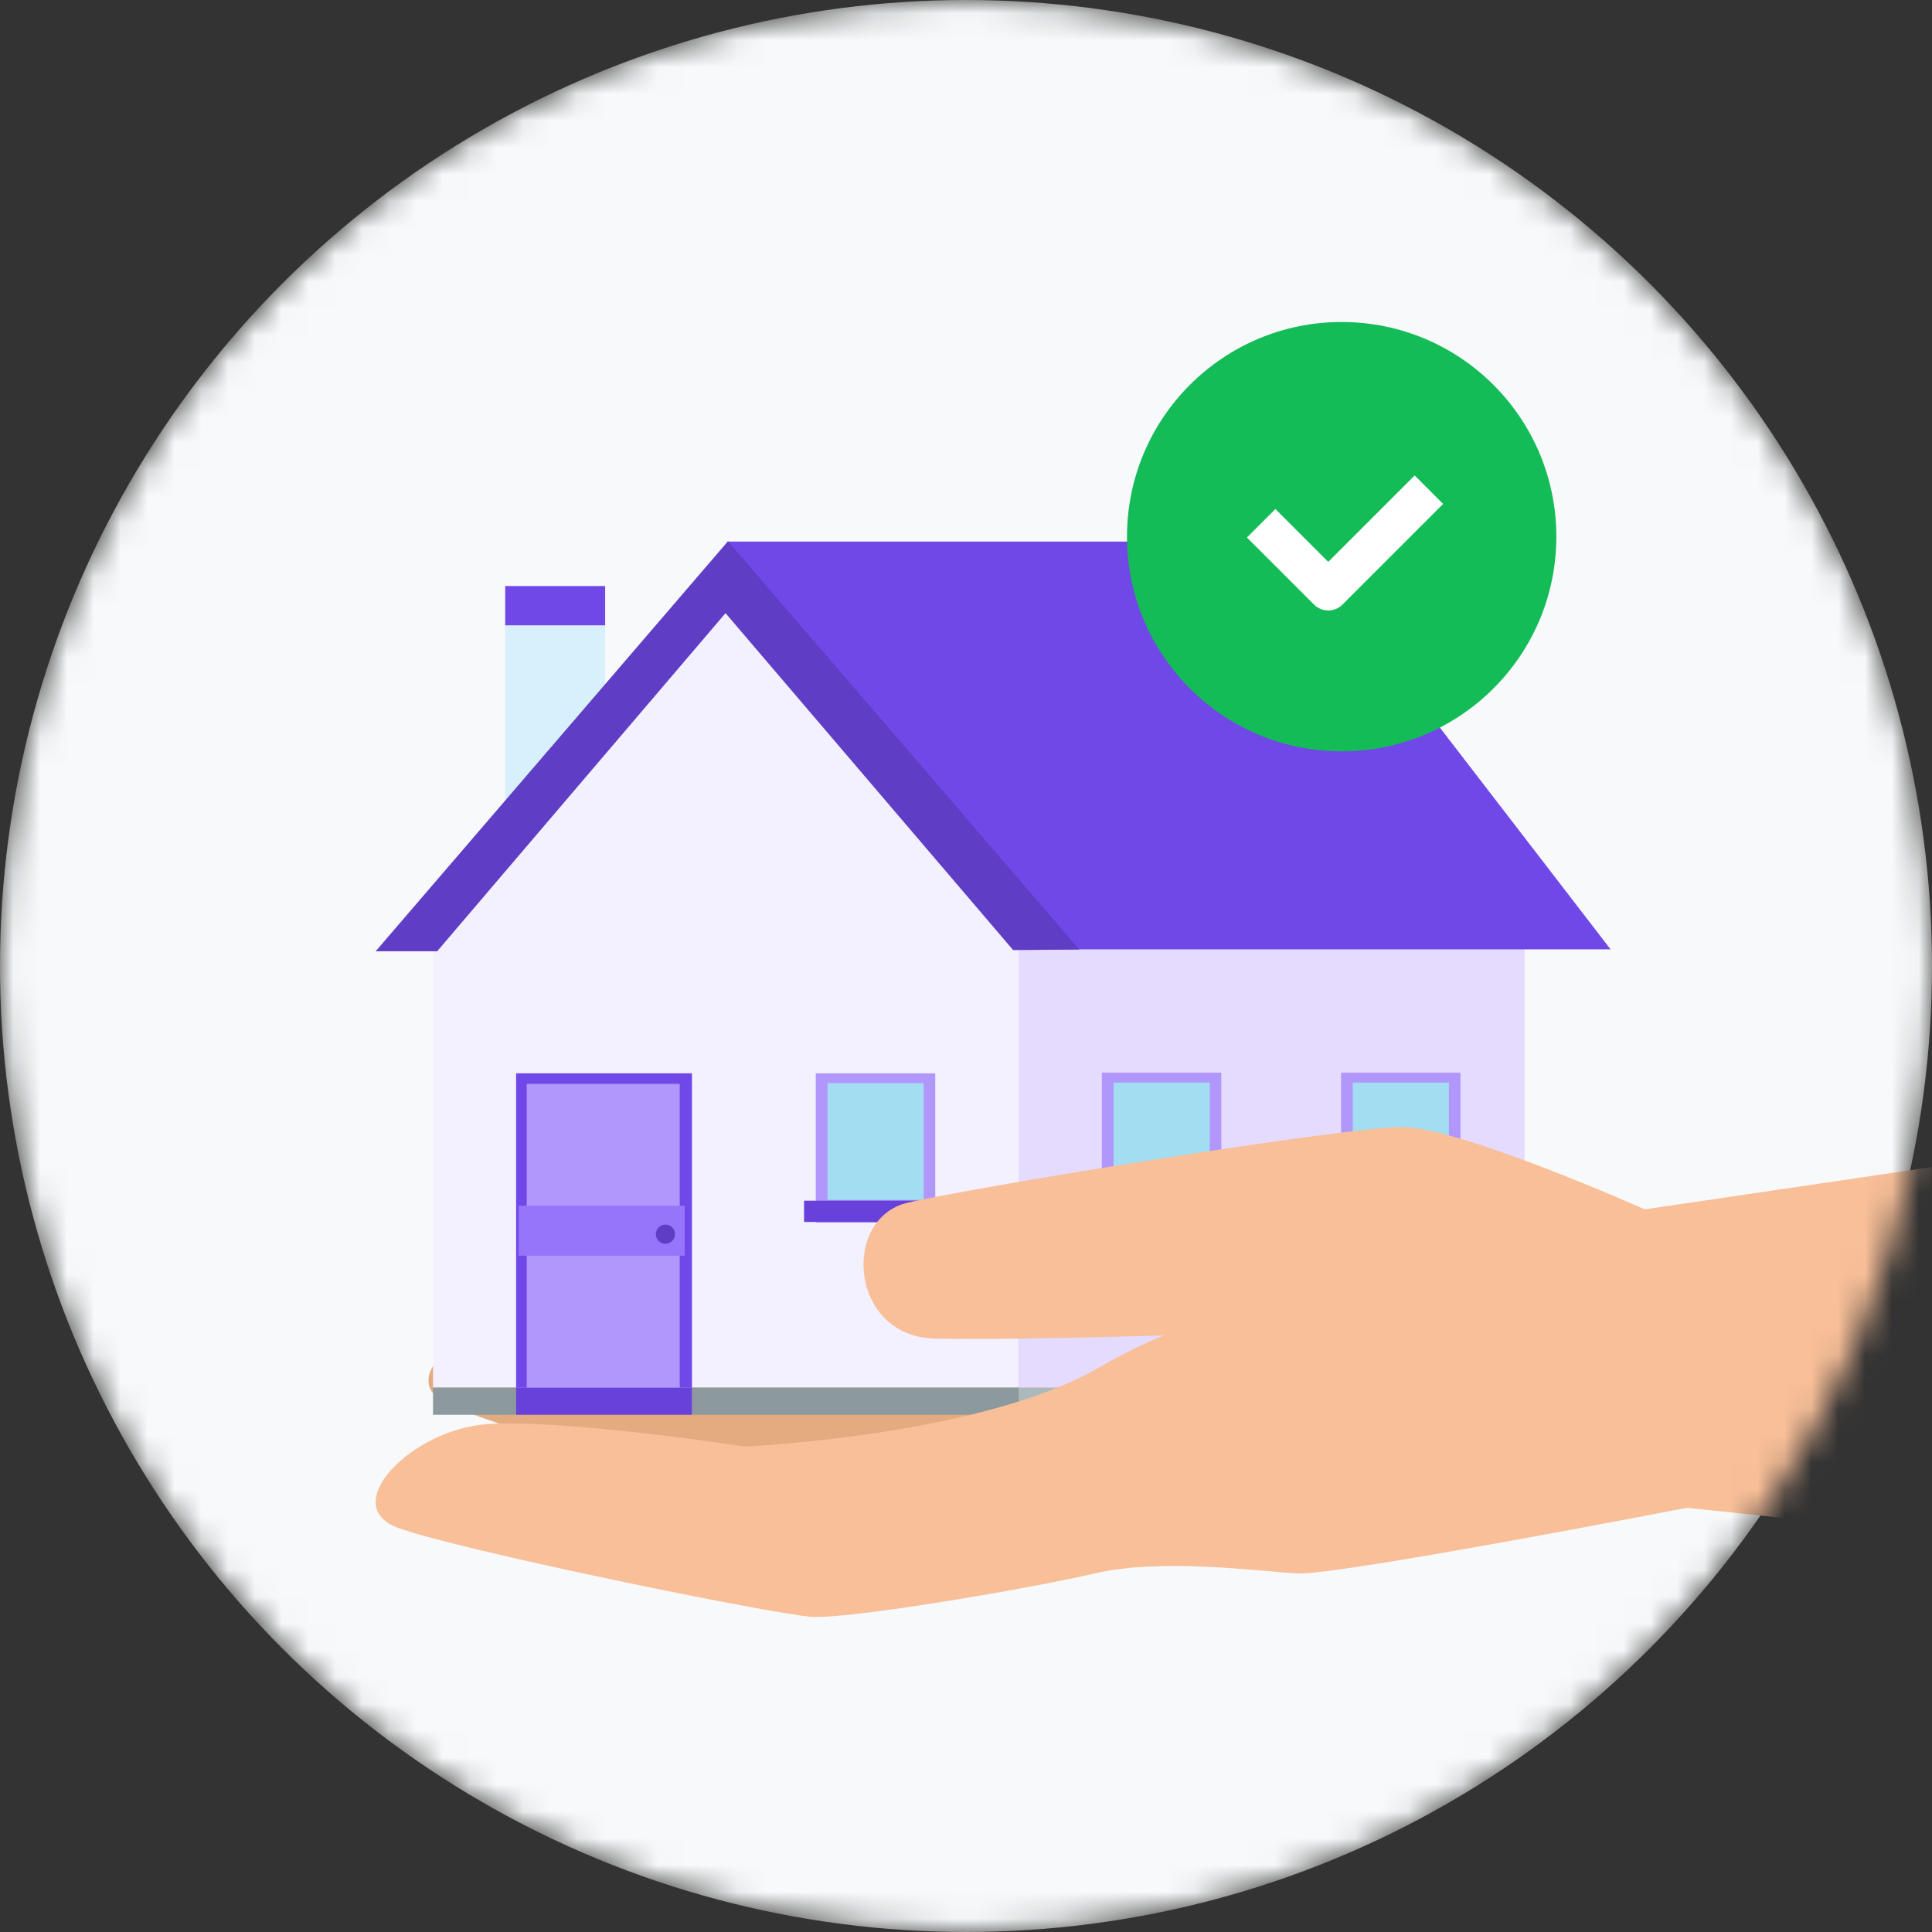 <svg width="72" height="72" viewBox="0 0 72 72" fill="none" xmlns="http://www.w3.org/2000/svg">
  <rect x="0" y="0" width="72" height="72" fill="#333333" stroke="none"/>
  <mask id="mask0_5574_86888" style="mask-type:alpha" maskUnits="userSpaceOnUse" x="0" y="0"
    width="72" height="72">
    <circle cx="36" cy="36" r="36" fill="#D9D9D9" />
  </mask>
  <g mask="url(#mask0_5574_86888)">
    <circle cx="36" cy="36" r="36" fill="#F8F9FA" />
    <path
      d="M54.855 47.682C53.626 47.572 51.046 47.53 47.884 48.557C43.435 50 35.209 48.907 35.209 48.907C35.209 48.907 29.057 46.934 26.411 46.652C23.764 46.37 20.81 48.304 22.768 49.365C24.723 50.426 35.298 54.355 36.595 54.653C37.891 54.951 44.211 55.079 46.606 54.992C48.877 54.911 51.904 55.8 53.38 56.158L54.857 47.684L54.855 47.682Z"
      fill="#D6A17A" />
    <path
      d="M50.592 47.914C49.283 47.896 46.543 48.061 43.268 49.428C38.66 51.352 29.86 50.834 29.86 50.834C29.86 50.834 23.192 49.195 20.364 49.104C17.538 49.012 14.551 51.349 16.704 52.34C18.855 53.33 30.359 56.731 31.755 56.948C33.15 57.164 39.86 56.791 42.39 56.503C44.792 56.231 48.065 56.95 49.659 57.217L50.592 47.914Z"
      fill="#E3AB80" />
    <path d="M22.552 21.84H18.828V23.312H22.552V21.84Z" fill="#7048E8" />
    <path d="M22.552 23.312H18.828V32.017H22.552V23.312Z" fill="#D8EFFC" />
    <path
      d="M37.959 34.98L32.489 28.589L27.046 22.207L21.607 28.589L16.137 34.98V51.711H37.959V34.98Z"
      fill="#F3F0FF" />
    <path d="M56.821 51.712H37.961V52.726H56.821V51.712Z" fill="#ACB9BC" />
    <path d="M56.821 34.984H37.961V51.711H56.821V34.984Z" fill="#E5DBFF" />
    <path d="M27.102 20.183H48.324L60.022 35.38H38.971L27.102 20.183Z" fill="#7048E8" />
    <path
      d="M27.13 20.17L14 35.451H16.292L27.038 22.85L37.757 35.407L40.221 35.385L27.13 20.17Z"
      fill="#5F3DC4" />
    <path d="M19.235 51.71H16.137V52.724H19.235V51.71Z" fill="#8C9A9F" />
    <path d="M37.962 51.71H25.793V52.724H37.962V51.71Z" fill="#8C9A9F" />
    <path d="M25.788 39.999H19.234V51.714H25.788V39.999Z" fill="#7048E8" />
    <path d="M25.788 51.71H19.234V52.724H25.788V51.71Z" fill="#6741D9" />
    <path d="M25.332 40.393H19.629V51.711H25.332V40.393Z" fill="#B197FC" />
    <path d="M25.516 44.935H19.328V46.795H25.516V44.935Z" fill="#9775FA" />
    <path
      d="M25.155 45.994C25.155 46.192 24.997 46.351 24.798 46.351C24.6 46.351 24.441 46.192 24.441 45.994C24.441 45.795 24.6 45.637 24.798 45.637C24.997 45.637 25.155 45.795 25.155 45.994Z"
      fill="#5F3DC4" />
    <path d="M34.854 40H30.402V45.562H34.854V40Z" fill="#B197FC" />
    <path d="M35.302 44.746H29.965V45.539H35.302V44.746Z" fill="#6741D9" />
    <path d="M34.423 40.365H30.84V44.715H34.423V40.365Z" fill="#A3DDF2" />
    <path d="M45.514 39.974H41.062V45.536H45.514V39.974Z" fill="#B197FC" />
    <path d="M45.959 44.721H40.621V45.514H45.959V44.721Z" fill="#6741D9" />
    <path d="M45.083 40.344H41.5V44.694H45.083V40.344Z" fill="#A3DDF2" />
    <path d="M54.428 39.974H49.977V45.536H54.428V39.974Z" fill="#B197FC" />
    <path d="M54.869 44.721H49.531V45.514H54.869V44.721Z" fill="#6741D9" />
    <path d="M53.997 40.345H50.414V44.695H53.997V40.345Z" fill="#A3DDF2" />
    <path
      d="M72.001 43.492L61.294 45.069C61.294 45.069 54.407 42 52.251 42C50.094 42 36.317 44.24 33.829 44.82C31.34 45.401 31.665 49.807 34.825 49.883C38.309 49.967 47.081 49.651 47.081 49.651L51.42 52.291L71.501 57.102L71.998 43.492H72.001Z"
      fill="#F8BF98" />
    <path
      d="M71.501 57.102L62.87 56.19C62.87 56.19 49.843 58.72 48.348 58.637C46.855 58.553 43.285 58.056 40.797 58.637C38.309 59.217 31.669 60.338 30.258 60.255C28.846 60.171 17.064 57.764 14.824 56.935C12.584 56.106 15.323 53.281 18.143 53.074C20.966 52.868 27.762 53.908 27.762 53.908C27.762 53.908 36.57 53.516 40.962 50.96C45.353 48.404 48.928 48.511 48.928 48.511L71.334 47.267L71.501 57.102Z"
      fill="#F8BF98" />
    <circle cx="50" cy="20" r="8" fill="#14BC58" />
    <path d="M47 19.5L49.5 22L53.25 18.25" stroke="white" stroke-width="1.5" stroke-linejoin="round" />
  </g>
</svg>